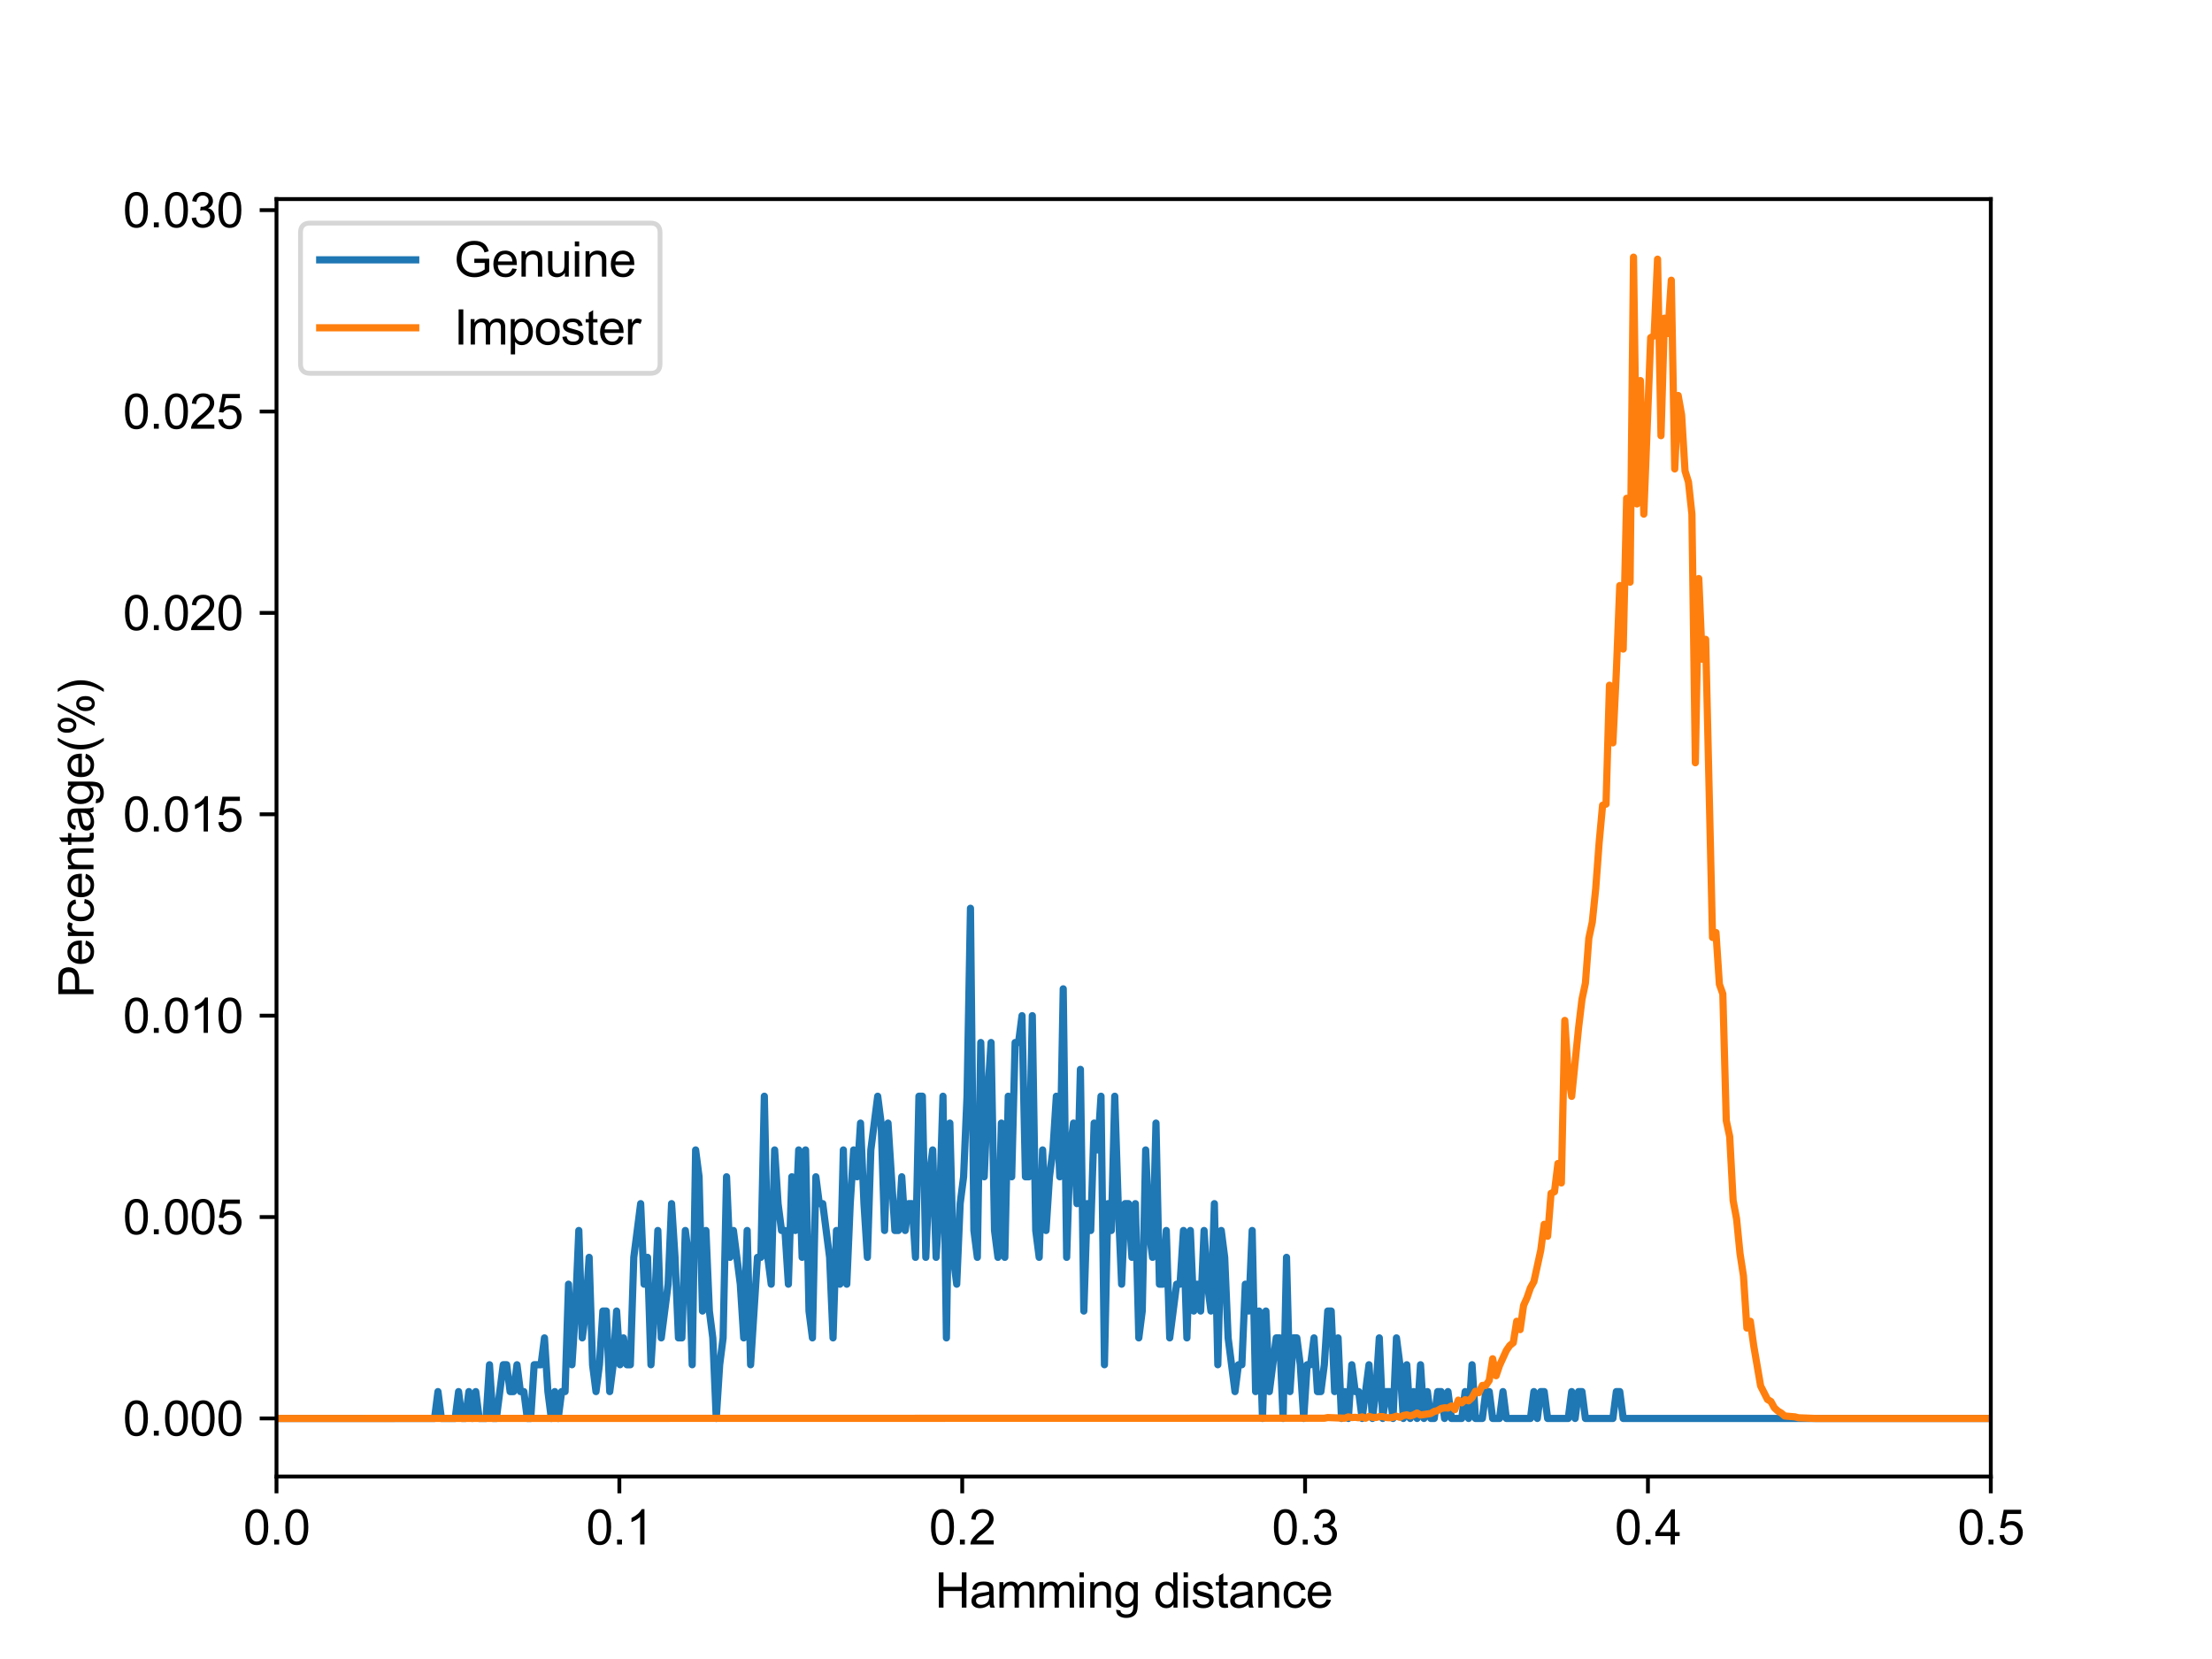 <?xml version="1.0" encoding="utf-8" standalone="no"?>
<!DOCTYPE svg PUBLIC "-//W3C//DTD SVG 1.1//EN"
  "http://www.w3.org/Graphics/SVG/1.1/DTD/svg11.dtd">
<svg xmlns:xlink="http://www.w3.org/1999/xlink" width="460.8pt" height="345.6pt" viewBox="0 0 460.8 345.6" xmlns="http://www.w3.org/2000/svg" version="1.1">
 <defs>
  <style type="text/css">*{stroke-linejoin: round; stroke-linecap: butt}</style>
 </defs>
 <g id="figure_1">
  <g id="patch_1">
   <path d="M 0 345.6 
L 460.8 345.6 
L 460.8 0 
L 0 0 
z
" style="fill: #ffffff"/>
  </g>
  <g id="axes_1">
   <g id="patch_2">
    <path d="M 57.6 307.584 
L 414.72 307.584 
L 414.72 41.472 
L 57.6 41.472 
z
" style="fill: #ffffff"/>
   </g>
   <g id="matplotlib.axis_1">
    <g id="xtick_1">
     <g id="line2d_1">
      <defs>
       <path id="me4cbe3162e" d="M 0 0 
L 0 3.5 
" style="stroke: #000000; stroke-width: 0.8"/>
      </defs>
      <g>
       <use xlink:href="#me4cbe3162e" x="57.6" y="307.584" style="stroke: #000000; stroke-width: 0.8"/>
      </g>
     </g>
     <g id="text_1">
      <!-- 0.0 -->
      <g transform="translate(50.65 321.742) scale(0.1 -0.1)">
       <defs>
        <path id="ArialUnicodeMS-30" d="M 1778 4603 
Q 3272 4603 3272 2259 
Q 3272 1075 2886 498 
Q 2500 -78 1778 -78 
Q 288 -78 288 2259 
Q 288 3444 673 4023 
Q 1059 4603 1778 4603 
z
M 1778 384 
Q 2231 384 2462 823 
Q 2694 1263 2694 2259 
Q 2694 2953 2592 3351 
Q 2491 3750 2286 3945 
Q 2081 4141 1772 4141 
Q 1319 4141 1091 3694 
Q 863 3247 863 2259 
Q 863 1575 966 1175 
Q 1069 775 1272 579 
Q 1475 384 1778 384 
z
" transform="scale(0.016)"/>
        <path id="ArialUnicodeMS-2e" d="M 1209 0 
L 569 0 
L 569 641 
L 1209 641 
L 1209 0 
z
" transform="scale(0.016)"/>
       </defs>
       <use xlink:href="#ArialUnicodeMS-30"/>
       <use xlink:href="#ArialUnicodeMS-2e" x="55.615"/>
       <use xlink:href="#ArialUnicodeMS-30" x="83.398"/>
      </g>
     </g>
    </g>
    <g id="xtick_2">
     <g id="line2d_2">
      <g>
       <use xlink:href="#me4cbe3162e" x="129.024" y="307.584" style="stroke: #000000; stroke-width: 0.8"/>
      </g>
     </g>
     <g id="text_2">
      <!-- 0.1 -->
      <g transform="translate(122.074 321.742) scale(0.1 -0.1)">
       <defs>
        <path id="ArialUnicodeMS-31" d="M 2400 0 
L 1838 0 
L 1838 3584 
Q 1416 3184 709 2906 
L 709 3450 
Q 1681 3916 2034 4603 
L 2400 4603 
L 2400 0 
z
" transform="scale(0.016)"/>
       </defs>
       <use xlink:href="#ArialUnicodeMS-30"/>
       <use xlink:href="#ArialUnicodeMS-2e" x="55.615"/>
       <use xlink:href="#ArialUnicodeMS-31" x="83.398"/>
      </g>
     </g>
    </g>
    <g id="xtick_3">
     <g id="line2d_3">
      <g>
       <use xlink:href="#me4cbe3162e" x="200.448" y="307.584" style="stroke: #000000; stroke-width: 0.8"/>
      </g>
     </g>
     <g id="text_3">
      <!-- 0.2 -->
      <g transform="translate(193.498 321.742) scale(0.1 -0.1)">
       <defs>
        <path id="ArialUnicodeMS-32" d="M 3231 0 
L 197 0 
Q 197 388 467 784 
Q 738 1181 1478 1778 
Q 1931 2141 2287 2539 
Q 2644 2938 2644 3341 
Q 2644 3688 2398 3914 
Q 2153 4141 1778 4141 
Q 1400 4141 1144 3908 
Q 888 3675 884 3213 
L 306 3278 
Q 359 3922 764 4262 
Q 1169 4603 1791 4603 
Q 2466 4603 2842 4229 
Q 3219 3856 3219 3328 
Q 3219 2888 2901 2436 
Q 2584 1984 1638 1228 
Q 1141 831 978 544 
L 3231 544 
L 3231 0 
z
" transform="scale(0.016)"/>
       </defs>
       <use xlink:href="#ArialUnicodeMS-30"/>
       <use xlink:href="#ArialUnicodeMS-2e" x="55.615"/>
       <use xlink:href="#ArialUnicodeMS-32" x="83.398"/>
      </g>
     </g>
    </g>
    <g id="xtick_4">
     <g id="line2d_4">
      <g>
       <use xlink:href="#me4cbe3162e" x="271.872" y="307.584" style="stroke: #000000; stroke-width: 0.8"/>
      </g>
     </g>
     <g id="text_4">
      <!-- 0.3 -->
      <g transform="translate(264.922 321.742) scale(0.1 -0.1)">
       <defs>
        <path id="ArialUnicodeMS-33" d="M 2425 2478 
Q 2850 2397 3067 2067 
Q 3284 1738 3284 1350 
Q 3284 725 2829 323 
Q 2375 -78 1741 -78 
Q 1134 -78 740 275 
Q 347 628 281 1209 
L 844 1288 
Q 928 834 1151 609 
Q 1375 384 1741 384 
Q 2134 384 2407 661 
Q 2681 938 2681 1338 
Q 2681 1722 2432 1975 
Q 2184 2228 1784 2228 
Q 1622 2228 1388 2169 
L 1453 2663 
Q 1678 2663 1809 2684 
Q 1941 2706 2103 2790 
Q 2266 2875 2372 3033 
Q 2478 3191 2478 3425 
Q 2478 3766 2251 3953 
Q 2025 4141 1728 4141 
Q 1388 4141 1173 3925 
Q 959 3709 903 3309 
L 341 3413 
Q 450 4009 823 4306 
Q 1197 4603 1716 4603 
Q 2288 4603 2670 4258 
Q 3053 3913 3053 3413 
Q 3053 2772 2425 2491 
L 2425 2478 
z
" transform="scale(0.016)"/>
       </defs>
       <use xlink:href="#ArialUnicodeMS-30"/>
       <use xlink:href="#ArialUnicodeMS-2e" x="55.615"/>
       <use xlink:href="#ArialUnicodeMS-33" x="83.398"/>
      </g>
     </g>
    </g>
    <g id="xtick_5">
     <g id="line2d_5">
      <g>
       <use xlink:href="#me4cbe3162e" x="343.296" y="307.584" style="stroke: #000000; stroke-width: 0.8"/>
      </g>
     </g>
     <g id="text_5">
      <!-- 0.4 -->
      <g transform="translate(336.346 321.742) scale(0.1 -0.1)">
       <defs>
        <path id="ArialUnicodeMS-34" d="M 3263 1094 
L 2644 1094 
L 2644 0 
L 2081 0 
L 2081 1094 
L 97 1094 
L 97 1613 
L 2181 4581 
L 2644 4581 
L 2644 1613 
L 3263 1613 
L 3263 1094 
z
M 2081 1613 
L 2081 3681 
L 2069 3681 
L 647 1613 
L 2081 1613 
z
" transform="scale(0.016)"/>
       </defs>
       <use xlink:href="#ArialUnicodeMS-30"/>
       <use xlink:href="#ArialUnicodeMS-2e" x="55.615"/>
       <use xlink:href="#ArialUnicodeMS-34" x="83.398"/>
      </g>
     </g>
    </g>
    <g id="xtick_6">
     <g id="line2d_6">
      <g>
       <use xlink:href="#me4cbe3162e" x="414.72" y="307.584" style="stroke: #000000; stroke-width: 0.8"/>
      </g>
     </g>
     <g id="text_6">
      <!-- 0.5 -->
      <g transform="translate(407.77 321.742) scale(0.1 -0.1)">
       <defs>
        <path id="ArialUnicodeMS-35" d="M 1013 2753 
Q 1431 3041 1881 3041 
Q 2453 3041 2878 2636 
Q 3303 2231 3303 1556 
Q 3303 875 2872 398 
Q 2441 -78 1741 -78 
Q 1169 -78 750 245 
Q 331 569 269 1203 
L 856 1247 
Q 928 813 1162 598 
Q 1397 384 1741 384 
Q 2169 384 2434 707 
Q 2700 1031 2700 1503 
Q 2700 1984 2428 2262 
Q 2156 2541 1728 2541 
Q 1188 2541 897 2100 
L 366 2163 
L 813 4519 
L 3084 4519 
L 3084 3975 
L 1259 3975 
L 1013 2753 
z
" transform="scale(0.016)"/>
       </defs>
       <use xlink:href="#ArialUnicodeMS-30"/>
       <use xlink:href="#ArialUnicodeMS-2e" x="55.615"/>
       <use xlink:href="#ArialUnicodeMS-35" x="83.398"/>
      </g>
     </g>
    </g>
    <g id="text_7">
     <!-- Hamming distance -->
     <g transform="translate(194.756 334.892) scale(0.1 -0.1)">
      <defs>
       <path id="ArialUnicodeMS-48" d="M 4109 0 
L 3500 0 
L 3500 2156 
L 1119 2156 
L 1119 0 
L 513 0 
L 513 4581 
L 1119 4581 
L 1119 2700 
L 3500 2700 
L 3500 4581 
L 4109 4581 
L 4109 0 
z
" transform="scale(0.016)"/>
       <path id="ArialUnicodeMS-61" d="M 3303 0 
L 2713 0 
Q 2631 156 2597 409 
Q 2031 -78 1375 -78 
Q 850 -78 547 184 
Q 244 447 244 878 
Q 244 1291 536 1558 
Q 828 1825 1550 1913 
L 2075 1991 
Q 2369 2038 2559 2106 
Q 2559 2359 2543 2464 
Q 2528 2569 2451 2681 
Q 2375 2794 2206 2862 
Q 2038 2931 1753 2931 
Q 1391 2931 1180 2797 
Q 969 2663 891 2297 
L 341 2369 
Q 431 2878 806 3134 
Q 1181 3391 1838 3391 
Q 2434 3391 2714 3214 
Q 2994 3038 3058 2788 
Q 3122 2538 3122 2144 
L 3122 1388 
Q 3122 697 3148 461 
Q 3175 225 3303 0 
z
M 2559 1459 
L 2559 1663 
Q 2119 1516 1481 1430 
Q 844 1344 844 891 
Q 844 663 1016 514 
Q 1188 366 1509 366 
Q 1925 366 2242 614 
Q 2559 863 2559 1459 
z
" transform="scale(0.016)"/>
       <path id="ArialUnicodeMS-6d" d="M 4922 0 
L 4359 0 
L 4359 2094 
Q 4359 2325 4328 2489 
Q 4297 2653 4167 2779 
Q 4038 2906 3763 2906 
Q 3431 2906 3190 2675 
Q 2950 2444 2950 1925 
L 2950 0 
L 2388 0 
L 2388 2156 
Q 2388 2588 2236 2747 
Q 2084 2906 1806 2906 
Q 1444 2906 1211 2656 
Q 978 2406 978 1722 
L 978 0 
L 416 0 
L 416 3316 
L 922 3316 
L 922 2853 
L 934 2853 
Q 1272 3391 1925 3391 
Q 2291 3391 2527 3245 
Q 2763 3100 2869 2809 
Q 3238 3391 3891 3391 
Q 4406 3391 4664 3112 
Q 4922 2834 4922 2278 
L 4922 0 
z
" transform="scale(0.016)"/>
       <path id="ArialUnicodeMS-69" d="M 991 0 
L 428 0 
L 428 3316 
L 991 3316 
L 991 0 
z
M 991 3944 
L 428 3944 
L 428 4581 
L 991 4581 
L 991 3944 
z
" transform="scale(0.016)"/>
       <path id="ArialUnicodeMS-6e" d="M 3138 0 
L 2572 0 
L 2572 2016 
Q 2572 2525 2389 2715 
Q 2206 2906 1881 2906 
Q 1631 2906 1407 2784 
Q 1184 2663 1090 2441 
Q 997 2219 997 1813 
L 997 0 
L 434 0 
L 434 3316 
L 941 3316 
L 941 2847 
L 953 2847 
Q 1131 3119 1392 3255 
Q 1653 3391 1997 3391 
Q 2259 3391 2515 3297 
Q 2772 3203 2917 3015 
Q 3063 2828 3100 2615 
Q 3138 2403 3138 2041 
L 3138 0 
z
" transform="scale(0.016)"/>
       <path id="ArialUnicodeMS-67" d="M 3144 447 
Q 3144 -259 3003 -607 
Q 2863 -956 2503 -1150 
Q 2144 -1344 1644 -1344 
Q 1081 -1344 706 -1094 
Q 331 -844 331 -275 
L 878 -359 
Q 909 -622 1098 -753 
Q 1288 -884 1638 -884 
Q 2075 -884 2278 -706 
Q 2481 -528 2526 -272 
Q 2572 -16 2572 434 
Q 2206 0 1650 0 
Q 1003 0 611 478 
Q 219 956 219 1684 
Q 219 2416 600 2903 
Q 981 3391 1656 3391 
Q 2244 3391 2613 2919 
L 2625 2919 
L 2625 3316 
L 3144 3316 
L 3144 447 
z
M 1703 459 
Q 2063 459 2341 745 
Q 2619 1031 2619 1703 
Q 2619 2297 2353 2614 
Q 2088 2931 1697 2931 
Q 1297 2931 1045 2606 
Q 794 2281 794 1716 
Q 794 1063 1058 761 
Q 1322 459 1703 459 
z
" transform="scale(0.016)"/>
       <path id="ArialUnicodeMS-20" transform="scale(0.016)"/>
       <path id="ArialUnicodeMS-64" d="M 3109 0 
L 2584 0 
L 2584 422 
L 2572 422 
Q 2269 -78 1656 -78 
Q 1047 -78 639 405 
Q 231 888 231 1656 
Q 231 2459 615 2925 
Q 1000 3391 1631 3391 
Q 2225 3391 2534 2938 
L 2547 2938 
L 2547 4581 
L 3109 4581 
L 3109 0 
z
M 1716 384 
Q 2084 384 2340 687 
Q 2597 991 2597 1606 
Q 2597 2213 2362 2572 
Q 2128 2931 1691 2931 
Q 1253 2931 1029 2579 
Q 806 2228 806 1656 
Q 806 1244 926 958 
Q 1047 672 1262 528 
Q 1478 384 1716 384 
z
" transform="scale(0.016)"/>
       <path id="ArialUnicodeMS-73" d="M 2278 2388 
Q 2241 2659 2058 2795 
Q 1875 2931 1550 2931 
Q 1228 2931 1029 2822 
Q 831 2713 831 2503 
Q 831 2306 989 2222 
Q 1147 2138 1613 2016 
Q 2138 1881 2398 1778 
Q 2659 1675 2804 1489 
Q 2950 1303 2950 972 
Q 2950 528 2587 225 
Q 2225 -78 1619 -78 
Q 988 -78 633 189 
Q 278 456 197 991 
L 756 1075 
Q 800 728 1014 556 
Q 1228 384 1613 384 
Q 1981 384 2178 539 
Q 2375 694 2375 916 
Q 2375 1066 2284 1156 
Q 2194 1247 2058 1292 
Q 1922 1338 1447 1453 
Q 741 1622 514 1862 
Q 288 2103 288 2438 
Q 288 2853 619 3122 
Q 950 3391 1509 3391 
Q 2103 3391 2433 3158 
Q 2763 2925 2828 2463 
L 2278 2388 
z
" transform="scale(0.016)"/>
       <path id="ArialUnicodeMS-74" d="M 1722 6 
Q 1472 -44 1300 -44 
Q 931 -44 762 86 
Q 594 216 556 416 
Q 519 616 519 972 
L 519 2881 
L 109 2881 
L 109 3316 
L 519 3316 
L 519 4141 
L 1081 4481 
L 1081 3316 
L 1644 3316 
L 1644 2881 
L 1081 2881 
L 1081 941 
Q 1081 691 1132 586 
Q 1184 481 1394 481 
Q 1516 481 1644 506 
L 1722 6 
z
" transform="scale(0.016)"/>
       <path id="ArialUnicodeMS-63" d="M 3144 1147 
Q 3034 513 2643 217 
Q 2253 -78 1759 -78 
Q 1038 -78 644 395 
Q 250 869 250 1650 
Q 250 2297 476 2686 
Q 703 3075 1043 3233 
Q 1384 3391 1759 3391 
Q 2272 3391 2636 3125 
Q 3000 2859 3084 2344 
L 2541 2259 
Q 2456 2594 2267 2762 
Q 2078 2931 1784 2931 
Q 1313 2931 1069 2597 
Q 825 2263 825 1663 
Q 825 1050 1064 717 
Q 1303 384 1753 384 
Q 2116 384 2323 592 
Q 2531 800 2584 1216 
L 3144 1147 
z
" transform="scale(0.016)"/>
       <path id="ArialUnicodeMS-65" d="M 3309 1516 
L 825 1516 
Q 859 966 1139 675 
Q 1419 384 1838 384 
Q 2159 384 2378 554 
Q 2597 725 2713 1069 
L 3291 997 
Q 3150 478 2775 200 
Q 2400 -78 1838 -78 
Q 1091 -78 670 380 
Q 250 838 250 1631 
Q 250 2416 658 2903 
Q 1066 3391 1806 3391 
Q 2169 3391 2505 3231 
Q 2841 3072 3075 2689 
Q 3309 2306 3309 1516 
z
M 2731 1978 
Q 2697 2484 2417 2707 
Q 2138 2931 1806 2931 
Q 1409 2931 1153 2665 
Q 897 2400 856 1978 
L 2731 1978 
z
" transform="scale(0.016)"/>
      </defs>
      <use xlink:href="#ArialUnicodeMS-48"/>
      <use xlink:href="#ArialUnicodeMS-61" x="72.217"/>
      <use xlink:href="#ArialUnicodeMS-6d" x="127.832"/>
      <use xlink:href="#ArialUnicodeMS-6d" x="211.133"/>
      <use xlink:href="#ArialUnicodeMS-69" x="294.434"/>
      <use xlink:href="#ArialUnicodeMS-6e" x="316.65"/>
      <use xlink:href="#ArialUnicodeMS-67" x="372.266"/>
      <use xlink:href="#ArialUnicodeMS-20" x="427.881"/>
      <use xlink:href="#ArialUnicodeMS-64" x="455.664"/>
      <use xlink:href="#ArialUnicodeMS-69" x="511.279"/>
      <use xlink:href="#ArialUnicodeMS-73" x="533.496"/>
      <use xlink:href="#ArialUnicodeMS-74" x="583.496"/>
      <use xlink:href="#ArialUnicodeMS-61" x="611.279"/>
      <use xlink:href="#ArialUnicodeMS-6e" x="666.895"/>
      <use xlink:href="#ArialUnicodeMS-63" x="722.51"/>
      <use xlink:href="#ArialUnicodeMS-65" x="772.51"/>
     </g>
    </g>
   </g>
   <g id="matplotlib.axis_2">
    <g id="ytick_1">
     <g id="line2d_7">
      <defs>
       <path id="m1f54c1223d" d="M 0 0 
L -3.5 0 
" style="stroke: #000000; stroke-width: 0.8"/>
      </defs>
      <g>
       <use xlink:href="#m1f54c1223d" x="57.6" y="295.488" style="stroke: #000000; stroke-width: 0.8"/>
      </g>
     </g>
     <g id="text_8">
      <!-- 0.000 -->
      <g transform="translate(25.578 299.067) scale(0.1 -0.1)">
       <use xlink:href="#ArialUnicodeMS-30"/>
       <use xlink:href="#ArialUnicodeMS-2e" x="55.615"/>
       <use xlink:href="#ArialUnicodeMS-30" x="83.398"/>
       <use xlink:href="#ArialUnicodeMS-30" x="139.014"/>
       <use xlink:href="#ArialUnicodeMS-30" x="194.629"/>
      </g>
     </g>
    </g>
    <g id="ytick_2">
     <g id="line2d_8">
      <g>
       <use xlink:href="#m1f54c1223d" x="57.6" y="253.536" style="stroke: #000000; stroke-width: 0.8"/>
      </g>
     </g>
     <g id="text_9">
      <!-- 0.005 -->
      <g transform="translate(25.578 257.115) scale(0.1 -0.1)">
       <use xlink:href="#ArialUnicodeMS-30"/>
       <use xlink:href="#ArialUnicodeMS-2e" x="55.615"/>
       <use xlink:href="#ArialUnicodeMS-30" x="83.398"/>
       <use xlink:href="#ArialUnicodeMS-30" x="139.014"/>
       <use xlink:href="#ArialUnicodeMS-35" x="194.629"/>
      </g>
     </g>
    </g>
    <g id="ytick_3">
     <g id="line2d_9">
      <g>
       <use xlink:href="#m1f54c1223d" x="57.6" y="211.583" style="stroke: #000000; stroke-width: 0.8"/>
      </g>
     </g>
     <g id="text_10">
      <!-- 0.010 -->
      <g transform="translate(25.578 215.162) scale(0.1 -0.1)">
       <use xlink:href="#ArialUnicodeMS-30"/>
       <use xlink:href="#ArialUnicodeMS-2e" x="55.615"/>
       <use xlink:href="#ArialUnicodeMS-30" x="83.398"/>
       <use xlink:href="#ArialUnicodeMS-31" x="139.014"/>
       <use xlink:href="#ArialUnicodeMS-30" x="194.629"/>
      </g>
     </g>
    </g>
    <g id="ytick_4">
     <g id="line2d_10">
      <g>
       <use xlink:href="#m1f54c1223d" x="57.6" y="169.631" style="stroke: #000000; stroke-width: 0.8"/>
      </g>
     </g>
     <g id="text_11">
      <!-- 0.015 -->
      <g transform="translate(25.578 173.21) scale(0.1 -0.1)">
       <use xlink:href="#ArialUnicodeMS-30"/>
       <use xlink:href="#ArialUnicodeMS-2e" x="55.615"/>
       <use xlink:href="#ArialUnicodeMS-30" x="83.398"/>
       <use xlink:href="#ArialUnicodeMS-31" x="139.014"/>
       <use xlink:href="#ArialUnicodeMS-35" x="194.629"/>
      </g>
     </g>
    </g>
    <g id="ytick_5">
     <g id="line2d_11">
      <g>
       <use xlink:href="#m1f54c1223d" x="57.6" y="127.679" style="stroke: #000000; stroke-width: 0.8"/>
      </g>
     </g>
     <g id="text_12">
      <!-- 0.020 -->
      <g transform="translate(25.578 131.258) scale(0.1 -0.1)">
       <use xlink:href="#ArialUnicodeMS-30"/>
       <use xlink:href="#ArialUnicodeMS-2e" x="55.615"/>
       <use xlink:href="#ArialUnicodeMS-30" x="83.398"/>
       <use xlink:href="#ArialUnicodeMS-32" x="139.014"/>
       <use xlink:href="#ArialUnicodeMS-30" x="194.629"/>
      </g>
     </g>
    </g>
    <g id="ytick_6">
     <g id="line2d_12">
      <g>
       <use xlink:href="#m1f54c1223d" x="57.6" y="85.727" style="stroke: #000000; stroke-width: 0.8"/>
      </g>
     </g>
     <g id="text_13">
      <!-- 0.025 -->
      <g transform="translate(25.578 89.306) scale(0.1 -0.1)">
       <use xlink:href="#ArialUnicodeMS-30"/>
       <use xlink:href="#ArialUnicodeMS-2e" x="55.615"/>
       <use xlink:href="#ArialUnicodeMS-30" x="83.398"/>
       <use xlink:href="#ArialUnicodeMS-32" x="139.014"/>
       <use xlink:href="#ArialUnicodeMS-35" x="194.629"/>
      </g>
     </g>
    </g>
    <g id="ytick_7">
     <g id="line2d_13">
      <g>
       <use xlink:href="#m1f54c1223d" x="57.6" y="43.774" style="stroke: #000000; stroke-width: 0.8"/>
      </g>
     </g>
     <g id="text_14">
      <!-- 0.030 -->
      <g transform="translate(25.578 47.353) scale(0.1 -0.1)">
       <use xlink:href="#ArialUnicodeMS-30"/>
       <use xlink:href="#ArialUnicodeMS-2e" x="55.615"/>
       <use xlink:href="#ArialUnicodeMS-30" x="83.398"/>
       <use xlink:href="#ArialUnicodeMS-33" x="139.014"/>
       <use xlink:href="#ArialUnicodeMS-30" x="194.629"/>
      </g>
     </g>
    </g>
    <g id="text_15">
     <!-- Percentage(%) -->
     <g transform="translate(19.478 207.876) rotate(-90) scale(0.1 -0.1)">
      <defs>
       <path id="ArialUnicodeMS-50" d="M 494 4581 
L 2222 4581 
Q 2631 4581 2926 4540 
Q 3222 4500 3475 4329 
Q 3728 4159 3858 3867 
Q 3988 3575 3988 3256 
Q 3988 2622 3580 2239 
Q 3172 1856 2272 1856 
L 1100 1856 
L 1100 0 
L 494 0 
L 494 4581 
z
M 1100 2400 
L 2278 2400 
Q 3359 2400 3359 3238 
Q 3359 3513 3218 3723 
Q 3078 3934 2873 3986 
Q 2669 4038 2266 4038 
L 1100 4038 
L 1100 2400 
z
" transform="scale(0.016)"/>
       <path id="ArialUnicodeMS-72" d="M 2216 3213 
L 2022 2694 
Q 1813 2816 1613 2816 
Q 1297 2816 1134 2533 
Q 972 2250 972 1741 
L 972 0 
L 409 0 
L 409 3316 
L 922 3316 
L 922 2816 
L 934 2816 
Q 1203 3391 1638 3391 
Q 1925 3391 2216 3213 
z
" transform="scale(0.016)"/>
       <path id="ArialUnicodeMS-28" d="M 1900 -1344 
L 1497 -1344 
Q 978 -681 681 103 
Q 384 888 384 1656 
Q 384 2528 700 3275 
Q 1016 4022 1497 4659 
L 1900 4659 
Q 1344 3747 1155 3059 
Q 966 2372 966 1663 
Q 966 153 1900 -1344 
z
" transform="scale(0.016)"/>
       <path id="ArialUnicodeMS-25" d="M 4325 4659 
L 1838 -159 
L 1369 -159 
L 3872 4659 
L 4325 4659 
z
M 1428 4653 
Q 1856 4653 2137 4343 
Q 2419 4034 2419 3438 
Q 2419 2850 2131 2539 
Q 1844 2228 1434 2228 
Q 1009 2228 739 2540 
Q 469 2853 469 3475 
Q 469 3984 722 4318 
Q 975 4653 1428 4653 
z
M 1441 2619 
Q 1931 2619 1931 3463 
Q 1931 4269 1441 4269 
Q 953 4269 953 3419 
Q 953 2619 1441 2619 
z
M 4250 2253 
Q 4681 2253 4961 1943 
Q 5241 1634 5241 1038 
Q 5241 600 5087 328 
Q 4934 56 4709 -58 
Q 4484 -172 4256 -172 
Q 3831 -172 3561 140 
Q 3291 453 3291 1075 
Q 3291 1584 3544 1918 
Q 3797 2253 4250 2253 
z
M 4263 219 
Q 4756 219 4756 1063 
Q 4756 1869 4263 1869 
Q 3775 1869 3775 1019 
Q 3775 219 4263 219 
z
" transform="scale(0.016)"/>
       <path id="ArialUnicodeMS-29" d="M 634 4659 
Q 1153 3997 1450 3212 
Q 1747 2428 1747 1656 
Q 1747 788 1431 41 
Q 1116 -706 634 -1344 
L 231 -1344 
Q 788 -431 977 255 
Q 1166 941 1166 1650 
Q 1166 3163 231 4659 
L 634 4659 
z
" transform="scale(0.016)"/>
      </defs>
      <use xlink:href="#ArialUnicodeMS-50"/>
      <use xlink:href="#ArialUnicodeMS-65" x="66.699"/>
      <use xlink:href="#ArialUnicodeMS-72" x="122.314"/>
      <use xlink:href="#ArialUnicodeMS-63" x="155.615"/>
      <use xlink:href="#ArialUnicodeMS-65" x="205.615"/>
      <use xlink:href="#ArialUnicodeMS-6e" x="261.23"/>
      <use xlink:href="#ArialUnicodeMS-74" x="316.846"/>
      <use xlink:href="#ArialUnicodeMS-61" x="344.629"/>
      <use xlink:href="#ArialUnicodeMS-67" x="400.244"/>
      <use xlink:href="#ArialUnicodeMS-65" x="455.859"/>
      <use xlink:href="#ArialUnicodeMS-28" x="511.475"/>
      <use xlink:href="#ArialUnicodeMS-25" x="544.775"/>
      <use xlink:href="#ArialUnicodeMS-29" x="633.691"/>
     </g>
    </g>
   </g>
   <g id="line2d_14">
    <path d="M 57.6 295.488 
L 90.521 295.488 
L 91.237 289.894 
L 91.952 295.488 
L 94.815 295.488 
L 95.531 289.894 
L 96.246 295.488 
L 96.962 295.488 
L 97.678 289.894 
L 98.393 295.488 
L 99.109 289.894 
L 99.825 295.488 
L 101.256 295.488 
L 101.972 284.301 
L 102.687 295.488 
L 103.403 295.488 
L 104.834 284.301 
L 105.55 284.301 
L 106.266 289.894 
L 106.981 289.894 
L 107.697 284.301 
L 108.413 289.894 
L 109.128 289.894 
L 109.844 295.488 
L 110.56 295.488 
L 111.275 284.301 
L 112.707 284.301 
L 113.422 278.707 
L 114.138 289.894 
L 114.854 295.488 
L 115.569 289.894 
L 116.285 295.488 
L 117.001 289.894 
L 117.716 289.894 
L 118.432 267.52 
L 119.148 284.301 
L 119.863 273.113 
L 120.579 256.333 
L 121.295 278.707 
L 122.01 273.113 
L 122.726 261.926 
L 123.442 284.301 
L 124.157 289.894 
L 124.873 284.301 
L 125.589 273.113 
L 126.304 273.113 
L 127.02 289.894 
L 127.736 284.301 
L 128.451 273.113 
L 129.167 284.301 
L 129.883 278.707 
L 130.598 284.301 
L 131.314 284.301 
L 132.03 261.926 
L 133.461 250.739 
L 134.177 267.52 
L 134.893 261.926 
L 135.608 284.301 
L 136.324 273.113 
L 137.04 256.333 
L 137.755 278.707 
L 139.187 267.52 
L 139.902 250.739 
L 140.618 261.926 
L 141.334 278.707 
L 142.049 278.707 
L 142.765 256.333 
L 143.481 261.926 
L 144.196 284.301 
L 144.912 239.552 
L 145.628 245.145 
L 146.343 273.113 
L 147.059 256.333 
L 147.775 273.113 
L 148.49 278.707 
L 149.206 295.488 
L 149.922 284.301 
L 150.637 278.707 
L 151.353 245.145 
L 152.069 261.926 
L 152.784 256.333 
L 154.216 267.52 
L 154.931 278.707 
L 155.647 256.333 
L 156.363 284.301 
L 157.794 261.926 
L 158.51 261.926 
L 159.225 228.364 
L 159.941 261.926 
L 160.657 267.52 
L 161.372 239.552 
L 162.088 250.739 
L 162.804 256.333 
L 163.519 256.333 
L 164.235 267.52 
L 164.951 245.145 
L 165.666 256.333 
L 166.382 239.552 
L 167.098 261.926 
L 167.813 239.552 
L 168.529 273.113 
L 169.245 278.707 
L 169.96 245.145 
L 170.676 250.739 
L 171.392 250.739 
L 172.823 261.926 
L 173.539 278.707 
L 174.254 256.333 
L 174.97 267.52 
L 175.686 239.552 
L 176.401 267.52 
L 177.117 250.739 
L 177.833 239.552 
L 178.548 245.145 
L 179.264 233.958 
L 179.98 250.739 
L 180.695 261.926 
L 181.411 239.552 
L 182.842 228.364 
L 183.558 233.958 
L 184.274 256.333 
L 184.989 233.958 
L 186.421 256.333 
L 187.137 256.333 
L 187.852 245.145 
L 188.568 256.333 
L 189.284 250.739 
L 189.999 250.739 
L 190.715 261.926 
L 191.431 228.364 
L 192.146 228.364 
L 192.862 261.926 
L 193.578 245.145 
L 194.293 239.552 
L 195.009 261.926 
L 195.725 250.739 
L 196.44 228.364 
L 197.156 278.707 
L 197.872 233.958 
L 198.587 261.926 
L 199.303 267.52 
L 200.019 250.739 
L 200.734 245.145 
L 201.45 228.364 
L 202.166 189.209 
L 202.881 256.333 
L 203.597 261.926 
L 204.313 217.177 
L 205.028 245.145 
L 205.744 228.364 
L 206.46 217.177 
L 207.175 256.333 
L 207.891 261.926 
L 208.607 233.958 
L 209.322 261.926 
L 210.038 228.364 
L 210.754 245.145 
L 211.469 217.177 
L 212.185 217.177 
L 212.901 211.583 
L 213.616 245.145 
L 214.332 245.145 
L 215.048 211.583 
L 215.763 256.333 
L 216.479 261.926 
L 217.195 239.552 
L 217.91 256.333 
L 218.626 245.145 
L 219.342 239.552 
L 220.057 228.364 
L 220.773 245.145 
L 221.489 205.99 
L 222.204 261.926 
L 222.92 239.552 
L 223.636 233.958 
L 224.351 250.739 
L 225.067 222.771 
L 225.783 273.113 
L 226.498 250.739 
L 227.214 256.333 
L 227.93 233.958 
L 228.645 239.552 
L 229.361 228.364 
L 230.077 284.301 
L 230.792 250.739 
L 231.508 256.333 
L 232.224 228.364 
L 232.939 250.739 
L 233.655 267.52 
L 234.371 250.739 
L 235.086 250.739 
L 235.802 261.926 
L 236.518 250.739 
L 237.234 278.707 
L 237.949 273.113 
L 238.665 239.552 
L 239.381 256.333 
L 240.096 261.926 
L 240.812 233.958 
L 241.528 267.52 
L 242.243 267.52 
L 242.959 256.333 
L 243.675 278.707 
L 245.106 267.52 
L 245.822 267.52 
L 246.537 256.333 
L 247.253 278.707 
L 247.969 256.333 
L 248.684 273.113 
L 249.4 267.52 
L 250.116 273.113 
L 250.831 256.333 
L 251.547 267.52 
L 252.263 273.113 
L 252.978 250.739 
L 253.694 284.301 
L 254.41 256.333 
L 255.125 261.926 
L 255.841 278.707 
L 257.272 289.894 
L 257.988 284.301 
L 258.704 284.301 
L 259.419 267.52 
L 260.135 273.113 
L 260.851 256.333 
L 261.566 289.894 
L 262.282 273.113 
L 262.998 295.488 
L 263.713 273.113 
L 264.429 289.894 
L 265.86 278.707 
L 266.576 278.707 
L 267.292 295.488 
L 268.007 261.926 
L 268.723 289.894 
L 269.439 278.707 
L 270.154 278.707 
L 270.87 284.301 
L 271.586 295.488 
L 272.301 284.301 
L 273.017 284.301 
L 273.733 278.707 
L 274.448 289.894 
L 275.164 289.894 
L 275.88 284.301 
L 276.595 273.113 
L 277.311 273.113 
L 278.027 289.894 
L 278.742 278.707 
L 279.458 295.488 
L 280.174 289.894 
L 280.889 295.488 
L 281.605 284.301 
L 282.321 289.894 
L 283.036 289.894 
L 283.752 295.488 
L 285.183 284.301 
L 285.899 295.488 
L 286.615 289.894 
L 287.331 278.707 
L 288.046 295.488 
L 288.762 289.894 
L 289.478 289.894 
L 290.193 295.488 
L 290.909 278.707 
L 291.625 284.301 
L 292.34 295.488 
L 293.056 284.301 
L 293.772 295.488 
L 294.487 289.894 
L 295.203 295.488 
L 295.919 284.301 
L 296.634 295.488 
L 297.35 289.894 
L 298.066 295.488 
L 298.781 295.488 
L 299.497 289.894 
L 300.213 289.894 
L 300.928 295.488 
L 301.644 289.894 
L 302.36 295.488 
L 304.507 295.488 
L 305.222 289.894 
L 305.938 295.488 
L 306.654 284.301 
L 307.369 295.488 
L 308.801 295.488 
L 309.516 289.894 
L 310.232 289.894 
L 310.948 295.488 
L 312.379 295.488 
L 313.095 289.894 
L 313.81 295.488 
L 318.82 295.488 
L 319.536 289.894 
L 320.251 295.488 
L 320.967 289.894 
L 321.683 289.894 
L 322.398 295.488 
L 326.692 295.488 
L 327.408 289.894 
L 328.124 295.488 
L 328.839 289.894 
L 329.555 289.894 
L 330.271 295.488 
L 335.996 295.488 
L 336.712 289.894 
L 337.427 289.894 
L 338.143 295.488 
L 414.72 295.488 
L 414.72 295.488 
" clip-path="url(#pc6b136ed72)" style="fill: none; stroke: #1f77b4; stroke-width: 1.5; stroke-linecap: square"/>
   </g>
   <g id="line2d_15">
    <path d="M 57.6 295.488 
L 275.88 295.441 
L 276.595 295.3 
L 280.174 295.441 
L 280.889 295.158 
L 281.605 295.3 
L 282.321 295.253 
L 283.036 295.347 
L 283.752 295.158 
L 284.468 295.441 
L 285.183 295.064 
L 285.899 295.253 
L 286.615 295.3 
L 287.331 295.111 
L 288.046 295.111 
L 288.762 295.3 
L 289.478 295.347 
L 290.193 295.253 
L 290.909 295.017 
L 291.625 295.253 
L 292.34 294.876 
L 293.056 294.735 
L 293.772 294.97 
L 294.487 294.735 
L 295.203 294.358 
L 295.919 294.782 
L 298.066 294.452 
L 298.781 294.028 
L 299.497 293.84 
L 300.213 293.416 
L 300.928 293.275 
L 301.644 293.322 
L 302.36 292.898 
L 303.075 293.652 
L 303.791 291.674 
L 304.507 292.239 
L 305.222 291.58 
L 305.938 291.815 
L 306.654 291.156 
L 307.369 289.838 
L 308.085 290.12 
L 308.801 288.614 
L 309.516 288.614 
L 310.232 287.578 
L 310.948 283.058 
L 311.663 286.589 
L 312.379 284.47 
L 313.81 281.316 
L 314.526 280.28 
L 315.242 279.715 
L 315.957 275.242 
L 316.673 276.984 
L 317.389 271.946 
L 318.104 270.345 
L 318.82 268.273 
L 319.536 267.002 
L 320.967 260.457 
L 321.683 255.042 
L 322.398 257.538 
L 323.114 248.592 
L 323.83 248.262 
L 324.545 242.377 
L 325.261 246.426 
L 325.977 212.572 
L 326.692 223.731 
L 327.408 228.393 
L 328.839 214.173 
L 329.555 208.193 
L 330.271 204.803 
L 330.986 195.434 
L 331.702 192.091 
L 332.418 185.122 
L 333.133 175.517 
L 333.849 167.748 
L 334.565 167.512 
L 335.28 142.746 
L 335.996 154.753 
L 336.712 140.015 
L 337.427 121.982 
L 338.143 135.212 
L 338.859 103.807 
L 339.575 121.275 
L 340.29 53.568 
L 341.006 104.984 
L 341.722 79.276 
L 342.437 107.103 
L 343.869 70.33 
L 344.584 69.953 
L 345.3 53.992 
L 346.016 90.765 
L 346.731 66.281 
L 347.447 69.483 
L 348.163 58.371 
L 348.878 97.686 
L 349.594 82.384 
L 350.31 86.433 
L 351.025 98.11 
L 351.741 100.417 
L 352.457 107.103 
L 353.172 158.896 
L 353.888 120.522 
L 354.604 137.331 
L 355.319 133.188 
L 356.751 195.292 
L 357.466 194.256 
L 358.182 205.039 
L 358.898 207.063 
L 359.613 233.431 
L 360.329 236.774 
L 361.045 250.099 
L 361.76 253.912 
L 362.476 261.116 
L 363.192 265.778 
L 363.907 276.654 
L 364.623 275.242 
L 365.339 280.374 
L 366.77 288.708 
L 368.201 291.533 
L 368.917 291.957 
L 369.633 293.275 
L 370.348 293.934 
L 371.064 294.358 
L 371.78 294.97 
L 373.927 295.158 
L 374.642 295.347 
L 378.221 295.488 
L 414.72 295.488 
L 414.72 295.488 
" clip-path="url(#pc6b136ed72)" style="fill: none; stroke: #ff7f0e; stroke-width: 1.5; stroke-linecap: square"/>
   </g>
   <g id="patch_3">
    <path d="M 57.6 307.584 
L 57.6 41.472 
" style="fill: none; stroke: #000000; stroke-width: 0.8; stroke-linejoin: miter; stroke-linecap: square"/>
   </g>
   <g id="patch_4">
    <path d="M 414.72 307.584 
L 414.72 41.472 
" style="fill: none; stroke: #000000; stroke-width: 0.8; stroke-linejoin: miter; stroke-linecap: square"/>
   </g>
   <g id="patch_5">
    <path d="M 57.6 307.584 
L 414.72 307.584 
" style="fill: none; stroke: #000000; stroke-width: 0.8; stroke-linejoin: miter; stroke-linecap: square"/>
   </g>
   <g id="patch_6">
    <path d="M 57.6 41.472 
L 414.72 41.472 
" style="fill: none; stroke: #000000; stroke-width: 0.8; stroke-linejoin: miter; stroke-linecap: square"/>
   </g>
   <g id="legend_1">
    <g id="patch_7">
     <path d="M 64.6 77.772 
L 135.498 77.772 
Q 137.498 77.772 137.498 75.772 
L 137.498 48.472 
Q 137.498 46.472 135.498 46.472 
L 64.6 46.472 
Q 62.6 46.472 62.6 48.472 
L 62.6 75.772 
Q 62.6 77.772 64.6 77.772 
z
" style="fill: #ffffff; opacity: 0.8; stroke: #cccccc; stroke-linejoin: miter"/>
    </g>
    <g id="line2d_16">
     <path d="M 66.6 54.13 
L 76.6 54.13 
L 86.6 54.13 
" style="fill: none; stroke: #1f77b4; stroke-width: 1.5; stroke-linecap: square"/>
    </g>
    <g id="text_16">
     <!-- Genuine -->
     <g transform="translate(94.6 57.63) scale(0.1 -0.1)">
      <defs>
       <path id="ArialUnicodeMS-47" d="M 4569 641 
Q 3703 -78 2675 -78 
Q 1622 -78 976 564 
Q 331 1206 331 2272 
Q 331 2922 595 3483 
Q 859 4044 1373 4351 
Q 1888 4659 2631 4659 
Q 3403 4659 3870 4320 
Q 4338 3981 4500 3303 
L 3956 3150 
Q 3828 3644 3497 3892 
Q 3166 4141 2631 4141 
Q 1803 4141 1381 3634 
Q 959 3128 959 2309 
Q 959 1697 1164 1290 
Q 1369 884 1770 676 
Q 2172 469 2644 469 
Q 3363 469 3981 941 
L 3981 1791 
L 2631 1791 
L 2631 2338 
L 4569 2338 
L 4569 641 
z
" transform="scale(0.016)"/>
       <path id="ArialUnicodeMS-75" d="M 3116 0 
L 2613 0 
L 2613 488 
L 2597 488 
Q 2216 -78 1556 -78 
Q 1209 -78 914 83 
Q 619 244 520 526 
Q 422 809 422 1259 
L 422 3316 
L 984 3316 
L 984 1478 
Q 984 1038 1026 847 
Q 1069 656 1247 532 
Q 1425 409 1672 409 
Q 1991 409 2272 629 
Q 2553 850 2553 1544 
L 2553 3316 
L 3116 3316 
L 3116 0 
z
" transform="scale(0.016)"/>
      </defs>
      <use xlink:href="#ArialUnicodeMS-47"/>
      <use xlink:href="#ArialUnicodeMS-65" x="77.783"/>
      <use xlink:href="#ArialUnicodeMS-6e" x="133.398"/>
      <use xlink:href="#ArialUnicodeMS-75" x="189.014"/>
      <use xlink:href="#ArialUnicodeMS-69" x="244.629"/>
      <use xlink:href="#ArialUnicodeMS-6e" x="266.846"/>
      <use xlink:href="#ArialUnicodeMS-65" x="322.461"/>
     </g>
    </g>
    <g id="line2d_17">
     <path d="M 66.6 68.28 
L 76.6 68.28 
L 86.6 68.28 
" style="fill: none; stroke: #ff7f0e; stroke-width: 1.5; stroke-linecap: square"/>
    </g>
    <g id="text_17">
     <!-- Imposter -->
     <g transform="translate(94.6 71.78) scale(0.1 -0.1)">
      <defs>
       <path id="ArialUnicodeMS-49" d="M 1197 0 
L 588 0 
L 588 4581 
L 1197 4581 
L 1197 0 
z
" transform="scale(0.016)"/>
       <path id="ArialUnicodeMS-70" d="M 959 2888 
Q 1275 3391 1906 3391 
Q 2559 3391 2937 2917 
Q 3316 2444 3316 1684 
Q 3316 875 2897 398 
Q 2478 -78 1869 -78 
Q 1334 -78 1013 347 
L 997 347 
L 997 -1275 
L 434 -1275 
L 434 3316 
L 947 3316 
L 947 2888 
L 959 2888 
z
M 1831 384 
Q 2225 384 2483 711 
Q 2741 1038 2741 1684 
Q 2741 2294 2492 2622 
Q 2244 2950 1856 2950 
Q 1456 2950 1198 2584 
Q 941 2219 941 1638 
Q 941 1022 1187 703 
Q 1434 384 1831 384 
z
" transform="scale(0.016)"/>
       <path id="ArialUnicodeMS-6f" d="M 1778 3391 
Q 2450 3391 2892 2953 
Q 3334 2516 3334 1709 
Q 3334 731 2856 326 
Q 2378 -78 1778 -78 
Q 1150 -78 687 337 
Q 225 753 225 1656 
Q 225 2531 672 2961 
Q 1119 3391 1778 3391 
z
M 1778 384 
Q 2259 384 2509 740 
Q 2759 1097 2759 1678 
Q 2759 2300 2476 2615 
Q 2194 2931 1778 2931 
Q 1350 2931 1075 2611 
Q 800 2291 800 1656 
Q 800 1025 1079 704 
Q 1359 384 1778 384 
z
" transform="scale(0.016)"/>
      </defs>
      <use xlink:href="#ArialUnicodeMS-49"/>
      <use xlink:href="#ArialUnicodeMS-6d" x="27.783"/>
      <use xlink:href="#ArialUnicodeMS-70" x="111.084"/>
      <use xlink:href="#ArialUnicodeMS-6f" x="166.699"/>
      <use xlink:href="#ArialUnicodeMS-73" x="222.314"/>
      <use xlink:href="#ArialUnicodeMS-74" x="272.314"/>
      <use xlink:href="#ArialUnicodeMS-65" x="300.098"/>
      <use xlink:href="#ArialUnicodeMS-72" x="355.713"/>
     </g>
    </g>
   </g>
  </g>
 </g>
 <defs>
  <clipPath id="pc6b136ed72">
   <rect x="57.6" y="41.472" width="357.12" height="266.112"/>
  </clipPath>
 </defs>
</svg>
